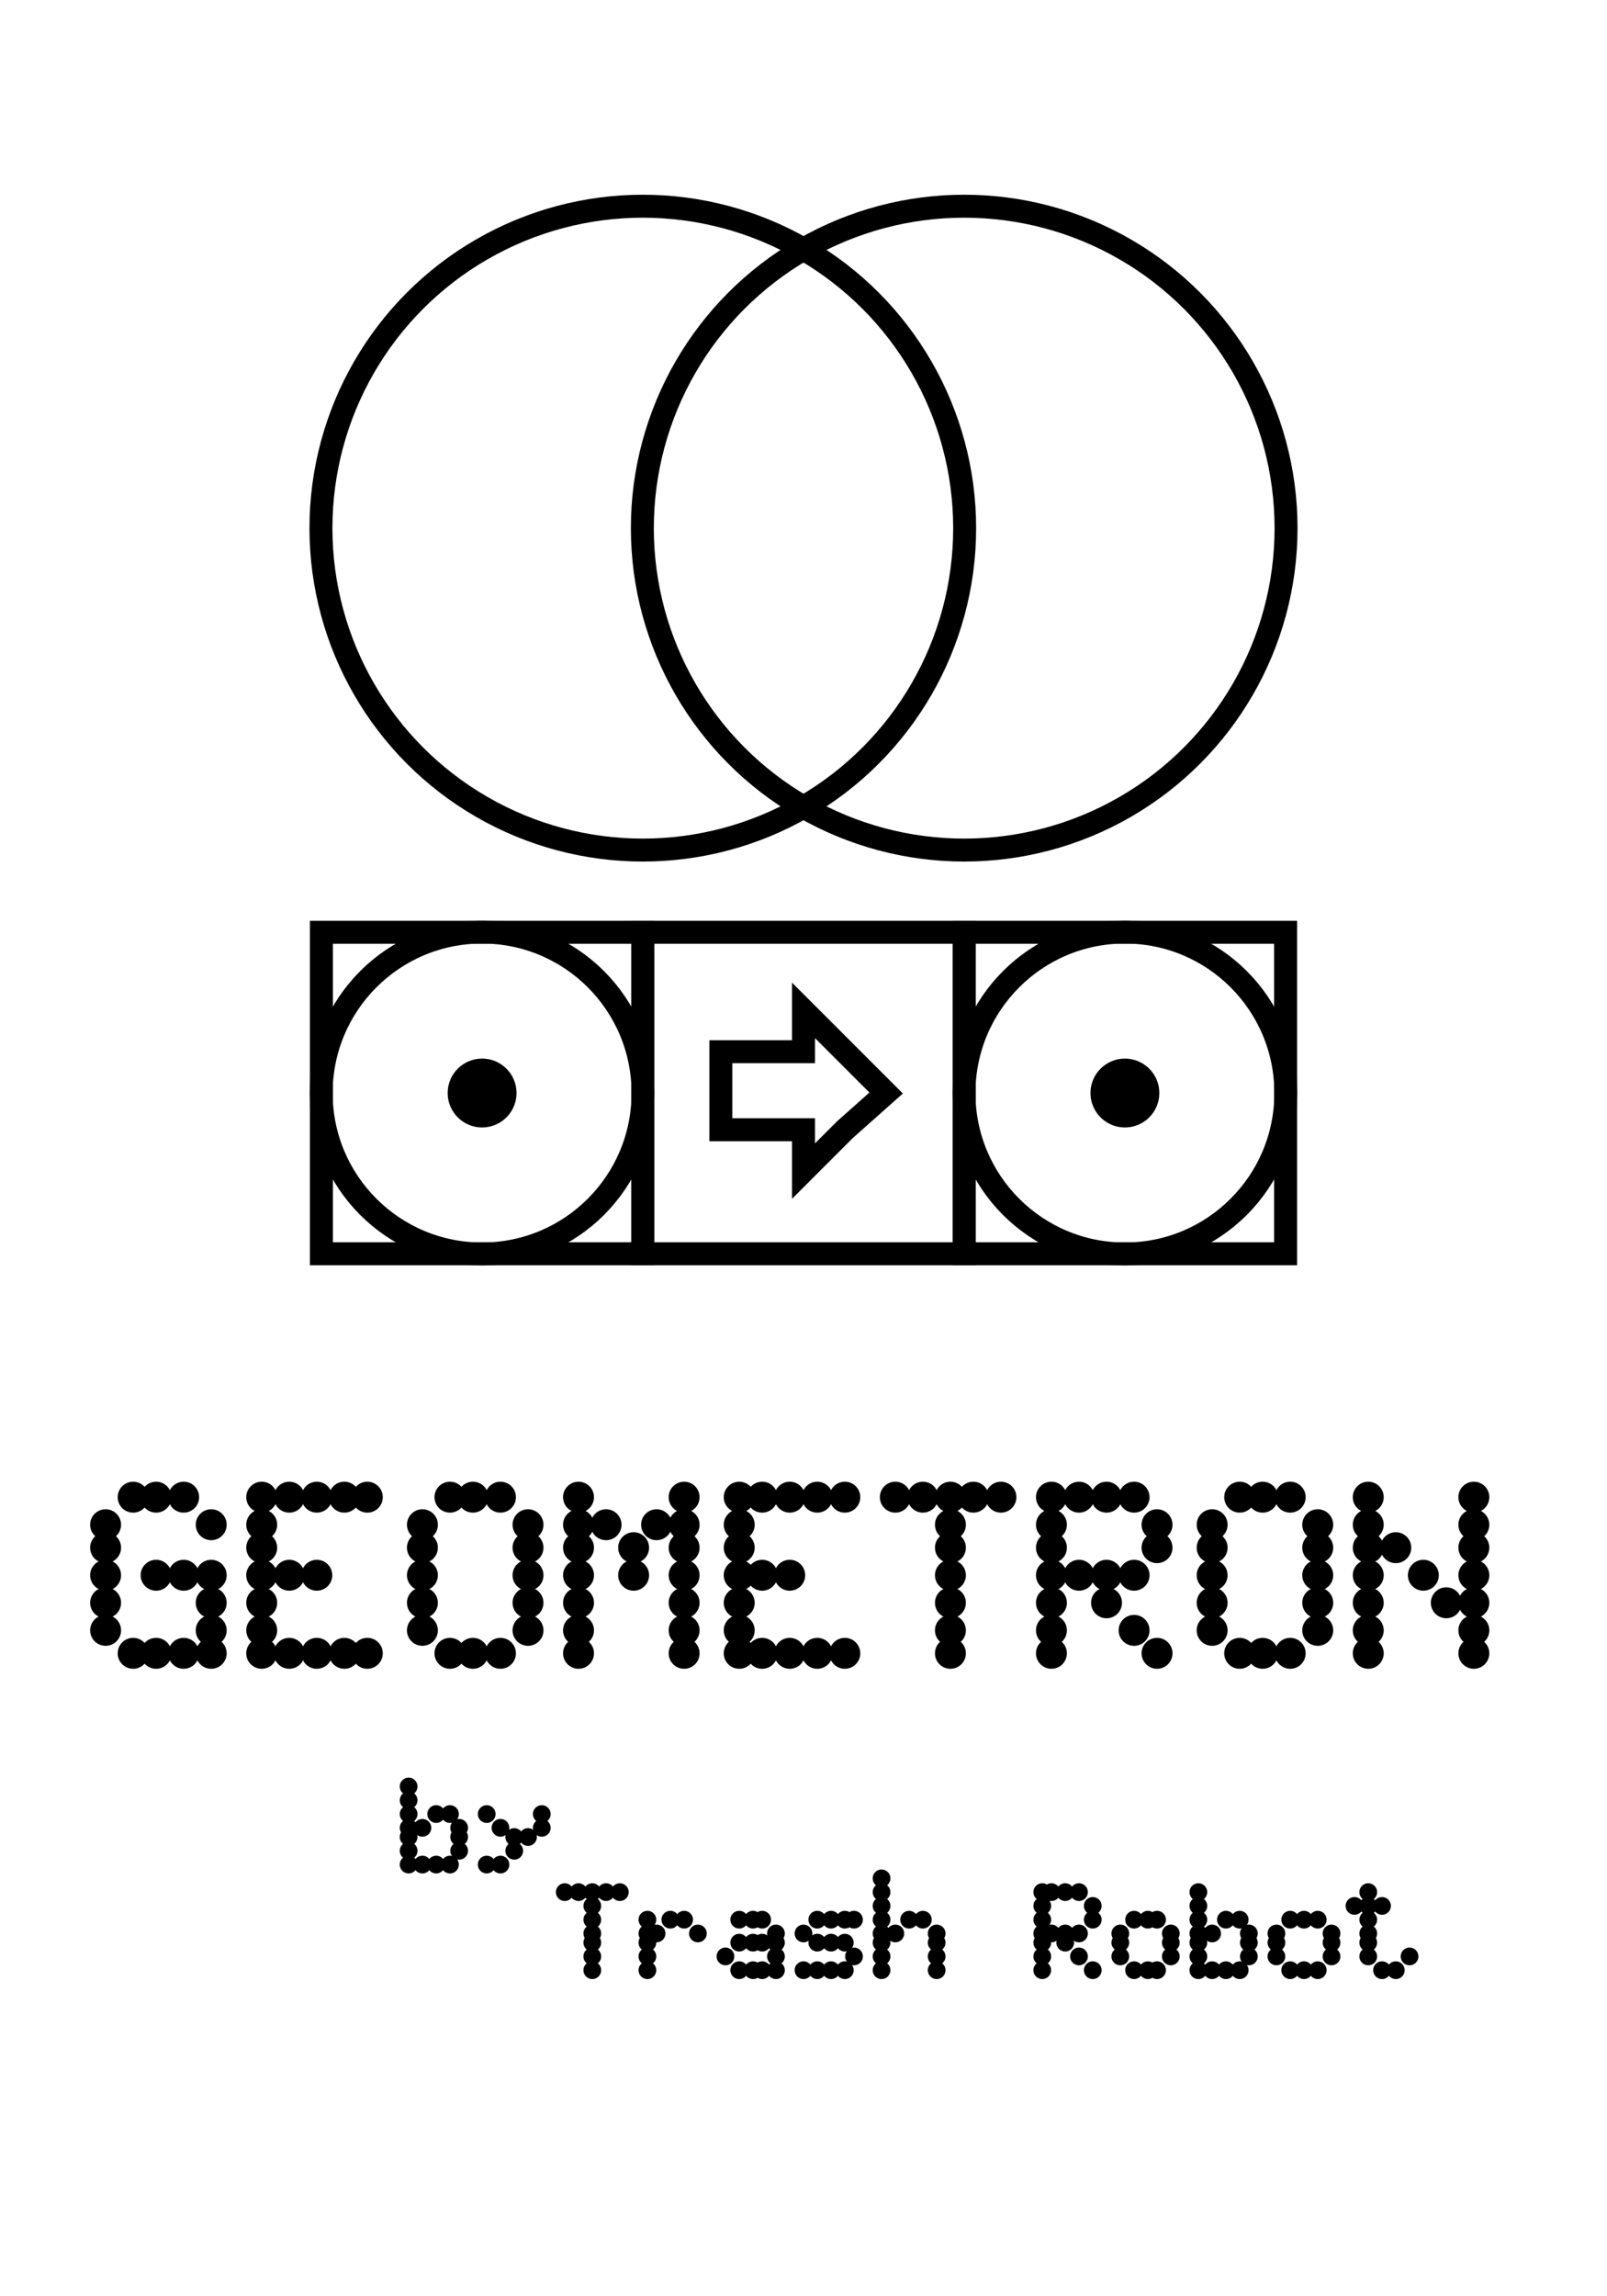 <svg width="350" height="500" viewbox = "0 0 350 500"  xmlns="http://www.w3.org/2000/svg">
<!--<json>{
  "glyph": "0331,0336,0330,0337,0331,0332,0331,0331,0332,0332,0337,0321,01341,01333,01341,0330,0330,0332,0336,0332,0336,0330,0337,0337,0336,0332,0337,0341,0333,0341,0331,0331,0331,0331,0332,0332,0332,0336,0330,0320,0333,0333,0336,0332,0332,0332,0337,0211,0211,01107,01105,01117,01115,01105,01124,01122,01117,01116,0331,0331,0332,0332,0332,0332,0332,0336,0330,0337,0336,0330,0336,0332,0337,01142,01171,0331,01124,01162,01141,01163,01150,01040,01122,01157,01142,01157,01164,",
  "x0": 175,
  "y0": 150,
  "unit": 35.04938994813922,
  "width": 350,
  "height": 500,
  "style": {
    "color0": "black",
    "fill0": "black",
    "line0": 1,
    "color1": "black",
    "fill1": "black",
    "line1": 5,
    "color2": "red",
    "fill2": "red",
    "line2": 1,
    "color3": "#FF7900",
    "fill3": "#FF7900",
    "line3": 1,
    "color4": "yellow",
    "fill4": "yellow",
    "line4": 1,
    "color5": "green",
    "fill5": "green",
    "line5": 1,
    "color6": "blue",
    "fill6": "blue",
    "line6": 1,
    "color7": "purple",
    "fill7": "purple",
    "line7": 1
  },
  "shapes": [
    "0220:0200,0306,0335,0336,0201,0334,0337,0201,0334,0334,0336,0342,0350,0335,0337,0201,0334,0336,0342,0335,0337,0331,0335,0335,0335,0331,0335,0335,0336,0331,0334,0334,0337,0304,",
    "0221:0336,0336,0336,0333,0337,0337,0337,0342,",
    "0222:0221,0221,0221,0221,0221,0221,0221,0221,",
    "0223:0336,0336,0336,0333,0337,0337,0306,0335,0342,0334,0337,0304,",
    "0224:0306,0336,0336,0332,0337,0337,0342,",
    "0237:0220,0332,0222,0334,0222,0335,0332,0223,0223,0223,0223,0223,0223,0223,0223,0331,0335,0336,0306,0350,0334,0224,0224,0224,0224,0224,0224,0224,0224,0334,0337,0331,0336,0336,0336,0333,0337,0337,0337,0342,0336,0336,0336,0333,0337,0337,0337,0342,0336,0336,0336,0333,0337,0337,0337,0342,0336,0336,0336,0336,0333,0337,0337,0337,0337,0342,0336,0336,0336,0336,0335,0331,0331,0334,0337,0337,0337,0337,0342,0335,0336,0331,0336,0330,0334,0337,0337,0342,0336,0336,0336,0336,0333,0333,0337,0337,0337,0337,0342,0335,0336,0336,0331,0336,0336,0330,0334,0337,0337,0337,0337,0330,0336,0336,0336,0333,0334,0337,0350,0334,0337,0337,0342,0334,0336,0336,0331,0336,0331,0336,0330,0335,0337,0337,0337,0337,0342,0336,0336,0336,0336,0332,0337,0337,0337,0337,0342,0336,0336,0336,0332,0337,0337,0337,0342,0336,0336,0336,0336,0332,0337,0337,0337,0337,0342,0336,0336,0336,0336,0332,0332,0337,0337,0337,0337,0342,0334,0336,0336,0331,0335,0337,0337,0342,0335,0335,0335,0335,0335,0336,0336,0336,0330,0336,0330,0334,0334,0337,0337,0337,0337,0331,0335,0335,0336,0331,0334,0334,0337,0304,",
    "01220:0333,0200,0336,0330,0332,0336,0332,060,062,062,060,0365,0333,0333,0331,0331,0333,0337,0337,",
    "01221:0333,0200,0336,0330,0332,0336,0332,060,062,062,061,0365,0333,0333,0331,0331,0333,0337,0337,",
    "01222:0333,0200,0336,0330,0332,0336,0332,060,062,062,062,0365,0333,0333,0331,0331,0333,0337,0337,",
    "01223:0333,0200,0336,0330,0332,0336,0332,060,062,062,063,0365,0333,0333,0331,0331,0333,0337,0337,",
    "01224:0333,0200,0336,0330,0332,0336,0332,060,062,062,064,0365,0333,0333,0331,0331,0333,0337,0337,",
    "01225:0333,0200,0336,0330,0332,0336,0332,060,062,062,065,0365,0333,0333,0331,0331,0333,0337,0337,",
    "01226:0333,0200,0336,0330,0332,0336,0332,060,062,062,066,0365,0333,0333,0331,0331,0333,0337,0337,",
    "01227:0333,0200,0336,0330,0332,0336,0332,060,062,062,067,0365,0333,0333,0331,0331,0333,0337,0337,",
    "01230:0333,0200,0336,0330,0332,0336,0332,060,062,063,060,0365,0333,0333,0331,0331,0333,0337,0337,",
    "01231:0333,0200,0336,0330,0332,0336,0332,060,062,063,061,0365,0333,0333,0331,0331,0333,0337,0337,",
    "01232:0333,0200,0336,0330,0332,0336,0332,060,062,063,062,0365,0333,0333,0331,0331,0333,0337,0337,",
    "01233:0333,0200,0336,0330,0332,0336,0332,060,062,063,063,0365,0333,0333,0331,0331,0333,0337,0337,",
    "01234:0333,0200,0336,0330,0332,0336,0332,060,062,063,064,0365,0333,0333,0331,0331,0333,0337,0337,",
    "01235:0333,0200,0336,0330,0332,0336,0332,060,062,063,065,0365,0333,0333,0331,0331,0333,0337,0337,",
    "01236:0333,0200,0336,0330,0332,0336,0332,060,062,063,066,0365,0333,0333,0331,0331,0333,0337,0337,",
    "01237:0333,0200,0336,0330,0332,0336,0332,060,062,063,067,0365,0333,0333,0331,0331,0333,0337,0337,"
  ]
}</json>-->	<path d = "M140 273 L140 203 L70 203 L70 273 L140 273 Z" stroke = "#000000" stroke-width = "5" fill = "none" /><circle cx="105" cy = "238" r = "35.049" stroke = "#000000" stroke-width = "5" fill = "none" />
<circle cx="105" cy = "238" r = "5" stroke = "#000000" stroke-width = "5" fill = "#000000" />
	<path d = "M210 273 L210 203 L140 203 L140 273 L210 273 Z" stroke = "#000000" stroke-width = "5" fill = "none" />	<path d = "M157 246 L157 229 L175 229 L175 220 L184 229 L193 238 L184 246 L175 255 L175 246 L157 246 Z" stroke = "#000000" stroke-width = "5" fill = "none" />	<path d = "M280 273 L280 203 L210 203 L210 273 L280 273 Z" stroke = "#000000" stroke-width = "5" fill = "none" /><circle cx="245" cy = "238" r = "35.049" stroke = "#000000" stroke-width = "5" fill = "none" />
<circle cx="245" cy = "238" r = "5" stroke = "#000000" stroke-width = "5" fill = "#000000" />
<circle cx="140" cy = "115" r = "70.099" stroke = "#000000" stroke-width = "5" fill = "none" />
<circle cx="210" cy = "115" r = "70.099" stroke = "#000000" stroke-width = "5" fill = "none" />
    <circle cx="23" cy = "355" r = "2.868" stroke = "#000000" stroke-width = "1" fill = "#000000" />
    <circle cx="23" cy = "349" r = "2.868" stroke = "#000000" stroke-width = "1" fill = "#000000" />
    <circle cx="23" cy = "343" r = "2.868" stroke = "#000000" stroke-width = "1" fill = "#000000" />
    <circle cx="23" cy = "337" r = "2.868" stroke = "#000000" stroke-width = "1" fill = "#000000" />
    <circle cx="23" cy = "332" r = "2.868" stroke = "#000000" stroke-width = "1" fill = "#000000" />
    <circle cx="29" cy = "326" r = "2.868" stroke = "#000000" stroke-width = "1" fill = "#000000" />
    <circle cx="34" cy = "326" r = "2.868" stroke = "#000000" stroke-width = "1" fill = "#000000" />
    <circle cx="40" cy = "326" r = "2.868" stroke = "#000000" stroke-width = "1" fill = "#000000" />
    <circle cx="46" cy = "332" r = "2.868" stroke = "#000000" stroke-width = "1" fill = "#000000" />
    <circle cx="40" cy = "343" r = "2.868" stroke = "#000000" stroke-width = "1" fill = "#000000" />
    <circle cx="34" cy = "343" r = "2.868" stroke = "#000000" stroke-width = "1" fill = "#000000" />
    <circle cx="46" cy = "343" r = "2.868" stroke = "#000000" stroke-width = "1" fill = "#000000" />
    <circle cx="46" cy = "349" r = "2.868" stroke = "#000000" stroke-width = "1" fill = "#000000" />
    <circle cx="46" cy = "355" r = "2.868" stroke = "#000000" stroke-width = "1" fill = "#000000" />
    <circle cx="46" cy = "360" r = "2.868" stroke = "#000000" stroke-width = "1" fill = "#000000" />
    <circle cx="40" cy = "360" r = "2.868" stroke = "#000000" stroke-width = "1" fill = "#000000" />
    <circle cx="34" cy = "360" r = "2.868" stroke = "#000000" stroke-width = "1" fill = "#000000" />
    <circle cx="29" cy = "360" r = "2.868" stroke = "#000000" stroke-width = "1" fill = "#000000" />
    <circle cx="57" cy = "360" r = "2.868" stroke = "#000000" stroke-width = "1" fill = "#000000" />
    <circle cx="57" cy = "355" r = "2.868" stroke = "#000000" stroke-width = "1" fill = "#000000" />
    <circle cx="57" cy = "349" r = "2.868" stroke = "#000000" stroke-width = "1" fill = "#000000" />
    <circle cx="57" cy = "343" r = "2.868" stroke = "#000000" stroke-width = "1" fill = "#000000" />
    <circle cx="57" cy = "337" r = "2.868" stroke = "#000000" stroke-width = "1" fill = "#000000" />
    <circle cx="57" cy = "332" r = "2.868" stroke = "#000000" stroke-width = "1" fill = "#000000" />
    <circle cx="57" cy = "326" r = "2.868" stroke = "#000000" stroke-width = "1" fill = "#000000" />
    <circle cx="63" cy = "326" r = "2.868" stroke = "#000000" stroke-width = "1" fill = "#000000" />
    <circle cx="69" cy = "326" r = "2.868" stroke = "#000000" stroke-width = "1" fill = "#000000" />
    <circle cx="75" cy = "326" r = "2.868" stroke = "#000000" stroke-width = "1" fill = "#000000" />
    <circle cx="80" cy = "326" r = "2.868" stroke = "#000000" stroke-width = "1" fill = "#000000" />
    <circle cx="69" cy = "343" r = "2.868" stroke = "#000000" stroke-width = "1" fill = "#000000" />
    <circle cx="63" cy = "343" r = "2.868" stroke = "#000000" stroke-width = "1" fill = "#000000" />
    <circle cx="63" cy = "360" r = "2.868" stroke = "#000000" stroke-width = "1" fill = "#000000" />
    <circle cx="69" cy = "360" r = "2.868" stroke = "#000000" stroke-width = "1" fill = "#000000" />
    <circle cx="75" cy = "360" r = "2.868" stroke = "#000000" stroke-width = "1" fill = "#000000" />
    <circle cx="80" cy = "360" r = "2.868" stroke = "#000000" stroke-width = "1" fill = "#000000" />
    <circle cx="92" cy = "355" r = "2.868" stroke = "#000000" stroke-width = "1" fill = "#000000" />
    <circle cx="92" cy = "349" r = "2.868" stroke = "#000000" stroke-width = "1" fill = "#000000" />
    <circle cx="92" cy = "343" r = "2.868" stroke = "#000000" stroke-width = "1" fill = "#000000" />
    <circle cx="92" cy = "337" r = "2.868" stroke = "#000000" stroke-width = "1" fill = "#000000" />
    <circle cx="92" cy = "332" r = "2.868" stroke = "#000000" stroke-width = "1" fill = "#000000" />
    <circle cx="98" cy = "326" r = "2.868" stroke = "#000000" stroke-width = "1" fill = "#000000" />
    <circle cx="103" cy = "326" r = "2.868" stroke = "#000000" stroke-width = "1" fill = "#000000" />
    <circle cx="109" cy = "326" r = "2.868" stroke = "#000000" stroke-width = "1" fill = "#000000" />
    <circle cx="115" cy = "332" r = "2.868" stroke = "#000000" stroke-width = "1" fill = "#000000" />
    <circle cx="115" cy = "337" r = "2.868" stroke = "#000000" stroke-width = "1" fill = "#000000" />
    <circle cx="115" cy = "343" r = "2.868" stroke = "#000000" stroke-width = "1" fill = "#000000" />
    <circle cx="115" cy = "349" r = "2.868" stroke = "#000000" stroke-width = "1" fill = "#000000" />
    <circle cx="115" cy = "355" r = "2.868" stroke = "#000000" stroke-width = "1" fill = "#000000" />
    <circle cx="109" cy = "360" r = "2.868" stroke = "#000000" stroke-width = "1" fill = "#000000" />
    <circle cx="103" cy = "360" r = "2.868" stroke = "#000000" stroke-width = "1" fill = "#000000" />
    <circle cx="98" cy = "360" r = "2.868" stroke = "#000000" stroke-width = "1" fill = "#000000" />
    <circle cx="126" cy = "360" r = "2.868" stroke = "#000000" stroke-width = "1" fill = "#000000" />
    <circle cx="126" cy = "355" r = "2.868" stroke = "#000000" stroke-width = "1" fill = "#000000" />
    <circle cx="126" cy = "349" r = "2.868" stroke = "#000000" stroke-width = "1" fill = "#000000" />
    <circle cx="126" cy = "343" r = "2.868" stroke = "#000000" stroke-width = "1" fill = "#000000" />
    <circle cx="126" cy = "337" r = "2.868" stroke = "#000000" stroke-width = "1" fill = "#000000" />
    <circle cx="126" cy = "332" r = "2.868" stroke = "#000000" stroke-width = "1" fill = "#000000" />
    <circle cx="126" cy = "326" r = "2.868" stroke = "#000000" stroke-width = "1" fill = "#000000" />
    <circle cx="132" cy = "332" r = "2.868" stroke = "#000000" stroke-width = "1" fill = "#000000" />
    <circle cx="138" cy = "337" r = "2.868" stroke = "#000000" stroke-width = "1" fill = "#000000" />
    <circle cx="138" cy = "343" r = "2.868" stroke = "#000000" stroke-width = "1" fill = "#000000" />
    <circle cx="143" cy = "332" r = "2.868" stroke = "#000000" stroke-width = "1" fill = "#000000" />
    <circle cx="149" cy = "326" r = "2.868" stroke = "#000000" stroke-width = "1" fill = "#000000" />
    <circle cx="149" cy = "332" r = "2.868" stroke = "#000000" stroke-width = "1" fill = "#000000" />
    <circle cx="149" cy = "337" r = "2.868" stroke = "#000000" stroke-width = "1" fill = "#000000" />
    <circle cx="149" cy = "343" r = "2.868" stroke = "#000000" stroke-width = "1" fill = "#000000" />
    <circle cx="149" cy = "349" r = "2.868" stroke = "#000000" stroke-width = "1" fill = "#000000" />
    <circle cx="149" cy = "355" r = "2.868" stroke = "#000000" stroke-width = "1" fill = "#000000" />
    <circle cx="149" cy = "360" r = "2.868" stroke = "#000000" stroke-width = "1" fill = "#000000" />
    <circle cx="161" cy = "360" r = "2.868" stroke = "#000000" stroke-width = "1" fill = "#000000" />
    <circle cx="161" cy = "355" r = "2.868" stroke = "#000000" stroke-width = "1" fill = "#000000" />
    <circle cx="161" cy = "349" r = "2.868" stroke = "#000000" stroke-width = "1" fill = "#000000" />
    <circle cx="161" cy = "343" r = "2.868" stroke = "#000000" stroke-width = "1" fill = "#000000" />
    <circle cx="161" cy = "337" r = "2.868" stroke = "#000000" stroke-width = "1" fill = "#000000" />
    <circle cx="161" cy = "332" r = "2.868" stroke = "#000000" stroke-width = "1" fill = "#000000" />
    <circle cx="161" cy = "326" r = "2.868" stroke = "#000000" stroke-width = "1" fill = "#000000" />
    <circle cx="166" cy = "326" r = "2.868" stroke = "#000000" stroke-width = "1" fill = "#000000" />
    <circle cx="172" cy = "326" r = "2.868" stroke = "#000000" stroke-width = "1" fill = "#000000" />
    <circle cx="178" cy = "326" r = "2.868" stroke = "#000000" stroke-width = "1" fill = "#000000" />
    <circle cx="184" cy = "326" r = "2.868" stroke = "#000000" stroke-width = "1" fill = "#000000" />
    <circle cx="172" cy = "343" r = "2.868" stroke = "#000000" stroke-width = "1" fill = "#000000" />
    <circle cx="166" cy = "343" r = "2.868" stroke = "#000000" stroke-width = "1" fill = "#000000" />
    <circle cx="166" cy = "360" r = "2.868" stroke = "#000000" stroke-width = "1" fill = "#000000" />
    <circle cx="172" cy = "360" r = "2.868" stroke = "#000000" stroke-width = "1" fill = "#000000" />
    <circle cx="178" cy = "360" r = "2.868" stroke = "#000000" stroke-width = "1" fill = "#000000" />
    <circle cx="184" cy = "360" r = "2.868" stroke = "#000000" stroke-width = "1" fill = "#000000" />
    <circle cx="195" cy = "326" r = "2.868" stroke = "#000000" stroke-width = "1" fill = "#000000" />
    <circle cx="201" cy = "326" r = "2.868" stroke = "#000000" stroke-width = "1" fill = "#000000" />
    <circle cx="207" cy = "326" r = "2.868" stroke = "#000000" stroke-width = "1" fill = "#000000" />
    <circle cx="212" cy = "326" r = "2.868" stroke = "#000000" stroke-width = "1" fill = "#000000" />
    <circle cx="218" cy = "326" r = "2.868" stroke = "#000000" stroke-width = "1" fill = "#000000" />
    <circle cx="207" cy = "332" r = "2.868" stroke = "#000000" stroke-width = "1" fill = "#000000" />
    <circle cx="207" cy = "337" r = "2.868" stroke = "#000000" stroke-width = "1" fill = "#000000" />
    <circle cx="207" cy = "343" r = "2.868" stroke = "#000000" stroke-width = "1" fill = "#000000" />
    <circle cx="207" cy = "349" r = "2.868" stroke = "#000000" stroke-width = "1" fill = "#000000" />
    <circle cx="207" cy = "355" r = "2.868" stroke = "#000000" stroke-width = "1" fill = "#000000" />
    <circle cx="207" cy = "360" r = "2.868" stroke = "#000000" stroke-width = "1" fill = "#000000" />
    <circle cx="229" cy = "360" r = "2.868" stroke = "#000000" stroke-width = "1" fill = "#000000" />
    <circle cx="229" cy = "355" r = "2.868" stroke = "#000000" stroke-width = "1" fill = "#000000" />
    <circle cx="229" cy = "349" r = "2.868" stroke = "#000000" stroke-width = "1" fill = "#000000" />
    <circle cx="229" cy = "343" r = "2.868" stroke = "#000000" stroke-width = "1" fill = "#000000" />
    <circle cx="229" cy = "337" r = "2.868" stroke = "#000000" stroke-width = "1" fill = "#000000" />
    <circle cx="229" cy = "332" r = "2.868" stroke = "#000000" stroke-width = "1" fill = "#000000" />
    <circle cx="229" cy = "326" r = "2.868" stroke = "#000000" stroke-width = "1" fill = "#000000" />
    <circle cx="235" cy = "326" r = "2.868" stroke = "#000000" stroke-width = "1" fill = "#000000" />
    <circle cx="241" cy = "326" r = "2.868" stroke = "#000000" stroke-width = "1" fill = "#000000" />
    <circle cx="247" cy = "326" r = "2.868" stroke = "#000000" stroke-width = "1" fill = "#000000" />
    <circle cx="252" cy = "332" r = "2.868" stroke = "#000000" stroke-width = "1" fill = "#000000" />
    <circle cx="252" cy = "337" r = "2.868" stroke = "#000000" stroke-width = "1" fill = "#000000" />
    <circle cx="247" cy = "343" r = "2.868" stroke = "#000000" stroke-width = "1" fill = "#000000" />
    <circle cx="241" cy = "343" r = "2.868" stroke = "#000000" stroke-width = "1" fill = "#000000" />
    <circle cx="235" cy = "343" r = "2.868" stroke = "#000000" stroke-width = "1" fill = "#000000" />
    <circle cx="241" cy = "349" r = "2.868" stroke = "#000000" stroke-width = "1" fill = "#000000" />
    <circle cx="247" cy = "355" r = "2.868" stroke = "#000000" stroke-width = "1" fill = "#000000" />
    <circle cx="252" cy = "360" r = "2.868" stroke = "#000000" stroke-width = "1" fill = "#000000" />
    <circle cx="264" cy = "355" r = "2.868" stroke = "#000000" stroke-width = "1" fill = "#000000" />
    <circle cx="264" cy = "349" r = "2.868" stroke = "#000000" stroke-width = "1" fill = "#000000" />
    <circle cx="264" cy = "343" r = "2.868" stroke = "#000000" stroke-width = "1" fill = "#000000" />
    <circle cx="264" cy = "337" r = "2.868" stroke = "#000000" stroke-width = "1" fill = "#000000" />
    <circle cx="264" cy = "332" r = "2.868" stroke = "#000000" stroke-width = "1" fill = "#000000" />
    <circle cx="270" cy = "326" r = "2.868" stroke = "#000000" stroke-width = "1" fill = "#000000" />
    <circle cx="275" cy = "326" r = "2.868" stroke = "#000000" stroke-width = "1" fill = "#000000" />
    <circle cx="281" cy = "326" r = "2.868" stroke = "#000000" stroke-width = "1" fill = "#000000" />
    <circle cx="287" cy = "332" r = "2.868" stroke = "#000000" stroke-width = "1" fill = "#000000" />
    <circle cx="287" cy = "337" r = "2.868" stroke = "#000000" stroke-width = "1" fill = "#000000" />
    <circle cx="287" cy = "343" r = "2.868" stroke = "#000000" stroke-width = "1" fill = "#000000" />
    <circle cx="287" cy = "349" r = "2.868" stroke = "#000000" stroke-width = "1" fill = "#000000" />
    <circle cx="287" cy = "355" r = "2.868" stroke = "#000000" stroke-width = "1" fill = "#000000" />
    <circle cx="281" cy = "360" r = "2.868" stroke = "#000000" stroke-width = "1" fill = "#000000" />
    <circle cx="275" cy = "360" r = "2.868" stroke = "#000000" stroke-width = "1" fill = "#000000" />
    <circle cx="270" cy = "360" r = "2.868" stroke = "#000000" stroke-width = "1" fill = "#000000" />
    <circle cx="298" cy = "360" r = "2.868" stroke = "#000000" stroke-width = "1" fill = "#000000" />
    <circle cx="298" cy = "355" r = "2.868" stroke = "#000000" stroke-width = "1" fill = "#000000" />
    <circle cx="298" cy = "349" r = "2.868" stroke = "#000000" stroke-width = "1" fill = "#000000" />
    <circle cx="298" cy = "343" r = "2.868" stroke = "#000000" stroke-width = "1" fill = "#000000" />
    <circle cx="298" cy = "337" r = "2.868" stroke = "#000000" stroke-width = "1" fill = "#000000" />
    <circle cx="298" cy = "332" r = "2.868" stroke = "#000000" stroke-width = "1" fill = "#000000" />
    <circle cx="298" cy = "326" r = "2.868" stroke = "#000000" stroke-width = "1" fill = "#000000" />
    <circle cx="304" cy = "337" r = "2.868" stroke = "#000000" stroke-width = "1" fill = "#000000" />
    <circle cx="310" cy = "343" r = "2.868" stroke = "#000000" stroke-width = "1" fill = "#000000" />
    <circle cx="315" cy = "349" r = "2.868" stroke = "#000000" stroke-width = "1" fill = "#000000" />
    <circle cx="321" cy = "355" r = "2.868" stroke = "#000000" stroke-width = "1" fill = "#000000" />
    <circle cx="321" cy = "360" r = "2.868" stroke = "#000000" stroke-width = "1" fill = "#000000" />
    <circle cx="321" cy = "349" r = "2.868" stroke = "#000000" stroke-width = "1" fill = "#000000" />
    <circle cx="321" cy = "343" r = "2.868" stroke = "#000000" stroke-width = "1" fill = "#000000" />
    <circle cx="321" cy = "337" r = "2.868" stroke = "#000000" stroke-width = "1" fill = "#000000" />
    <circle cx="321" cy = "332" r = "2.868" stroke = "#000000" stroke-width = "1" fill = "#000000" />
    <circle cx="321" cy = "326" r = "2.868" stroke = "#000000" stroke-width = "1" fill = "#000000" />
    <circle cx="89" cy = "406" r = "1.434" stroke = "#000000" stroke-width = "1" fill = "#000000" />
    <circle cx="89" cy = "403" r = "1.434" stroke = "#000000" stroke-width = "1" fill = "#000000" />
    <circle cx="89" cy = "400" r = "1.434" stroke = "#000000" stroke-width = "1" fill = "#000000" />
    <circle cx="89" cy = "398" r = "1.434" stroke = "#000000" stroke-width = "1" fill = "#000000" />
    <circle cx="89" cy = "395" r = "1.434" stroke = "#000000" stroke-width = "1" fill = "#000000" />
    <circle cx="89" cy = "392" r = "1.434" stroke = "#000000" stroke-width = "1" fill = "#000000" />
    <circle cx="89" cy = "389" r = "1.434" stroke = "#000000" stroke-width = "1" fill = "#000000" />
    <circle cx="92" cy = "398" r = "1.434" stroke = "#000000" stroke-width = "1" fill = "#000000" />
    <circle cx="95" cy = "395" r = "1.434" stroke = "#000000" stroke-width = "1" fill = "#000000" />
    <circle cx="98" cy = "395" r = "1.434" stroke = "#000000" stroke-width = "1" fill = "#000000" />
    <circle cx="100" cy = "398" r = "1.434" stroke = "#000000" stroke-width = "1" fill = "#000000" />
    <circle cx="100" cy = "400" r = "1.434" stroke = "#000000" stroke-width = "1" fill = "#000000" />
    <circle cx="100" cy = "403" r = "1.434" stroke = "#000000" stroke-width = "1" fill = "#000000" />
    <circle cx="98" cy = "406" r = "1.434" stroke = "#000000" stroke-width = "1" fill = "#000000" />
    <circle cx="95" cy = "406" r = "1.434" stroke = "#000000" stroke-width = "1" fill = "#000000" />
    <circle cx="92" cy = "406" r = "1.434" stroke = "#000000" stroke-width = "1" fill = "#000000" />
    <circle cx="106" cy = "406" r = "1.434" stroke = "#000000" stroke-width = "1" fill = "#000000" />
    <circle cx="109" cy = "406" r = "1.434" stroke = "#000000" stroke-width = "1" fill = "#000000" />
    <circle cx="112" cy = "403" r = "1.434" stroke = "#000000" stroke-width = "1" fill = "#000000" />
    <circle cx="112" cy = "400" r = "1.434" stroke = "#000000" stroke-width = "1" fill = "#000000" />
    <circle cx="115" cy = "400" r = "1.434" stroke = "#000000" stroke-width = "1" fill = "#000000" />
    <circle cx="109" cy = "398" r = "1.434" stroke = "#000000" stroke-width = "1" fill = "#000000" />
    <circle cx="106" cy = "395" r = "1.434" stroke = "#000000" stroke-width = "1" fill = "#000000" />
    <circle cx="118" cy = "398" r = "1.434" stroke = "#000000" stroke-width = "1" fill = "#000000" />
    <circle cx="118" cy = "395" r = "1.434" stroke = "#000000" stroke-width = "1" fill = "#000000" />
    <circle cx="123" cy = "412" r = "1.434" stroke = "#000000" stroke-width = "1" fill = "#000000" />
    <circle cx="126" cy = "412" r = "1.434" stroke = "#000000" stroke-width = "1" fill = "#000000" />
    <circle cx="129" cy = "412" r = "1.434" stroke = "#000000" stroke-width = "1" fill = "#000000" />
    <circle cx="132" cy = "412" r = "1.434" stroke = "#000000" stroke-width = "1" fill = "#000000" />
    <circle cx="135" cy = "412" r = "1.434" stroke = "#000000" stroke-width = "1" fill = "#000000" />
    <circle cx="129" cy = "415" r = "1.434" stroke = "#000000" stroke-width = "1" fill = "#000000" />
    <circle cx="129" cy = "418" r = "1.434" stroke = "#000000" stroke-width = "1" fill = "#000000" />
    <circle cx="129" cy = "421" r = "1.434" stroke = "#000000" stroke-width = "1" fill = "#000000" />
    <circle cx="129" cy = "423" r = "1.434" stroke = "#000000" stroke-width = "1" fill = "#000000" />
    <circle cx="129" cy = "426" r = "1.434" stroke = "#000000" stroke-width = "1" fill = "#000000" />
    <circle cx="129" cy = "429" r = "1.434" stroke = "#000000" stroke-width = "1" fill = "#000000" />
    <circle cx="141" cy = "429" r = "1.434" stroke = "#000000" stroke-width = "1" fill = "#000000" />
    <circle cx="141" cy = "426" r = "1.434" stroke = "#000000" stroke-width = "1" fill = "#000000" />
    <circle cx="141" cy = "423" r = "1.434" stroke = "#000000" stroke-width = "1" fill = "#000000" />
    <circle cx="141" cy = "421" r = "1.434" stroke = "#000000" stroke-width = "1" fill = "#000000" />
    <circle cx="141" cy = "418" r = "1.434" stroke = "#000000" stroke-width = "1" fill = "#000000" />
    <circle cx="143" cy = "421" r = "1.434" stroke = "#000000" stroke-width = "1" fill = "#000000" />
    <circle cx="146" cy = "418" r = "1.434" stroke = "#000000" stroke-width = "1" fill = "#000000" />
    <circle cx="149" cy = "418" r = "1.434" stroke = "#000000" stroke-width = "1" fill = "#000000" />
    <circle cx="152" cy = "421" r = "1.434" stroke = "#000000" stroke-width = "1" fill = "#000000" />
    <circle cx="158" cy = "426" r = "1.434" stroke = "#000000" stroke-width = "1" fill = "#000000" />
    <circle cx="161" cy = "423" r = "1.434" stroke = "#000000" stroke-width = "1" fill = "#000000" />
    <circle cx="164" cy = "423" r = "1.434" stroke = "#000000" stroke-width = "1" fill = "#000000" />
    <circle cx="166" cy = "423" r = "1.434" stroke = "#000000" stroke-width = "1" fill = "#000000" />
    <circle cx="169" cy = "423" r = "1.434" stroke = "#000000" stroke-width = "1" fill = "#000000" />
    <circle cx="169" cy = "421" r = "1.434" stroke = "#000000" stroke-width = "1" fill = "#000000" />
    <circle cx="166" cy = "418" r = "1.434" stroke = "#000000" stroke-width = "1" fill = "#000000" />
    <circle cx="164" cy = "418" r = "1.434" stroke = "#000000" stroke-width = "1" fill = "#000000" />
    <circle cx="161" cy = "418" r = "1.434" stroke = "#000000" stroke-width = "1" fill = "#000000" />
    <circle cx="169" cy = "426" r = "1.434" stroke = "#000000" stroke-width = "1" fill = "#000000" />
    <circle cx="169" cy = "429" r = "1.434" stroke = "#000000" stroke-width = "1" fill = "#000000" />
    <circle cx="166" cy = "429" r = "1.434" stroke = "#000000" stroke-width = "1" fill = "#000000" />
    <circle cx="164" cy = "429" r = "1.434" stroke = "#000000" stroke-width = "1" fill = "#000000" />
    <circle cx="161" cy = "429" r = "1.434" stroke = "#000000" stroke-width = "1" fill = "#000000" />
    <circle cx="175" cy = "429" r = "1.434" stroke = "#000000" stroke-width = "1" fill = "#000000" />
    <circle cx="178" cy = "429" r = "1.434" stroke = "#000000" stroke-width = "1" fill = "#000000" />
    <circle cx="181" cy = "429" r = "1.434" stroke = "#000000" stroke-width = "1" fill = "#000000" />
    <circle cx="184" cy = "429" r = "1.434" stroke = "#000000" stroke-width = "1" fill = "#000000" />
    <circle cx="186" cy = "426" r = "1.434" stroke = "#000000" stroke-width = "1" fill = "#000000" />
    <circle cx="184" cy = "423" r = "1.434" stroke = "#000000" stroke-width = "1" fill = "#000000" />
    <circle cx="181" cy = "423" r = "1.434" stroke = "#000000" stroke-width = "1" fill = "#000000" />
    <circle cx="178" cy = "423" r = "1.434" stroke = "#000000" stroke-width = "1" fill = "#000000" />
    <circle cx="175" cy = "421" r = "1.434" stroke = "#000000" stroke-width = "1" fill = "#000000" />
    <circle cx="178" cy = "418" r = "1.434" stroke = "#000000" stroke-width = "1" fill = "#000000" />
    <circle cx="181" cy = "418" r = "1.434" stroke = "#000000" stroke-width = "1" fill = "#000000" />
    <circle cx="184" cy = "418" r = "1.434" stroke = "#000000" stroke-width = "1" fill = "#000000" />
    <circle cx="186" cy = "418" r = "1.434" stroke = "#000000" stroke-width = "1" fill = "#000000" />
    <circle cx="192" cy = "429" r = "1.434" stroke = "#000000" stroke-width = "1" fill = "#000000" />
    <circle cx="192" cy = "426" r = "1.434" stroke = "#000000" stroke-width = "1" fill = "#000000" />
    <circle cx="192" cy = "423" r = "1.434" stroke = "#000000" stroke-width = "1" fill = "#000000" />
    <circle cx="192" cy = "421" r = "1.434" stroke = "#000000" stroke-width = "1" fill = "#000000" />
    <circle cx="192" cy = "418" r = "1.434" stroke = "#000000" stroke-width = "1" fill = "#000000" />
    <circle cx="192" cy = "415" r = "1.434" stroke = "#000000" stroke-width = "1" fill = "#000000" />
    <circle cx="192" cy = "412" r = "1.434" stroke = "#000000" stroke-width = "1" fill = "#000000" />
    <circle cx="192" cy = "409" r = "1.434" stroke = "#000000" stroke-width = "1" fill = "#000000" />
    <circle cx="195" cy = "421" r = "1.434" stroke = "#000000" stroke-width = "1" fill = "#000000" />
    <circle cx="198" cy = "418" r = "1.434" stroke = "#000000" stroke-width = "1" fill = "#000000" />
    <circle cx="201" cy = "418" r = "1.434" stroke = "#000000" stroke-width = "1" fill = "#000000" />
    <circle cx="204" cy = "421" r = "1.434" stroke = "#000000" stroke-width = "1" fill = "#000000" />
    <circle cx="204" cy = "423" r = "1.434" stroke = "#000000" stroke-width = "1" fill = "#000000" />
    <circle cx="204" cy = "426" r = "1.434" stroke = "#000000" stroke-width = "1" fill = "#000000" />
    <circle cx="204" cy = "429" r = "1.434" stroke = "#000000" stroke-width = "1" fill = "#000000" />
    <circle cx="227" cy = "429" r = "1.434" stroke = "#000000" stroke-width = "1" fill = "#000000" />
    <circle cx="227" cy = "426" r = "1.434" stroke = "#000000" stroke-width = "1" fill = "#000000" />
    <circle cx="227" cy = "423" r = "1.434" stroke = "#000000" stroke-width = "1" fill = "#000000" />
    <circle cx="227" cy = "421" r = "1.434" stroke = "#000000" stroke-width = "1" fill = "#000000" />
    <circle cx="227" cy = "418" r = "1.434" stroke = "#000000" stroke-width = "1" fill = "#000000" />
    <circle cx="227" cy = "415" r = "1.434" stroke = "#000000" stroke-width = "1" fill = "#000000" />
    <circle cx="227" cy = "412" r = "1.434" stroke = "#000000" stroke-width = "1" fill = "#000000" />
    <circle cx="229" cy = "412" r = "1.434" stroke = "#000000" stroke-width = "1" fill = "#000000" />
    <circle cx="232" cy = "412" r = "1.434" stroke = "#000000" stroke-width = "1" fill = "#000000" />
    <circle cx="235" cy = "412" r = "1.434" stroke = "#000000" stroke-width = "1" fill = "#000000" />
    <circle cx="238" cy = "415" r = "1.434" stroke = "#000000" stroke-width = "1" fill = "#000000" />
    <circle cx="238" cy = "418" r = "1.434" stroke = "#000000" stroke-width = "1" fill = "#000000" />
    <circle cx="235" cy = "421" r = "1.434" stroke = "#000000" stroke-width = "1" fill = "#000000" />
    <circle cx="232" cy = "421" r = "1.434" stroke = "#000000" stroke-width = "1" fill = "#000000" />
    <circle cx="229" cy = "421" r = "1.434" stroke = "#000000" stroke-width = "1" fill = "#000000" />
    <circle cx="232" cy = "423" r = "1.434" stroke = "#000000" stroke-width = "1" fill = "#000000" />
    <circle cx="235" cy = "426" r = "1.434" stroke = "#000000" stroke-width = "1" fill = "#000000" />
    <circle cx="238" cy = "429" r = "1.434" stroke = "#000000" stroke-width = "1" fill = "#000000" />
    <circle cx="244" cy = "426" r = "1.434" stroke = "#000000" stroke-width = "1" fill = "#000000" />
    <circle cx="244" cy = "423" r = "1.434" stroke = "#000000" stroke-width = "1" fill = "#000000" />
    <circle cx="244" cy = "421" r = "1.434" stroke = "#000000" stroke-width = "1" fill = "#000000" />
    <circle cx="247" cy = "418" r = "1.434" stroke = "#000000" stroke-width = "1" fill = "#000000" />
    <circle cx="250" cy = "418" r = "1.434" stroke = "#000000" stroke-width = "1" fill = "#000000" />
    <circle cx="252" cy = "418" r = "1.434" stroke = "#000000" stroke-width = "1" fill = "#000000" />
    <circle cx="255" cy = "421" r = "1.434" stroke = "#000000" stroke-width = "1" fill = "#000000" />
    <circle cx="255" cy = "423" r = "1.434" stroke = "#000000" stroke-width = "1" fill = "#000000" />
    <circle cx="255" cy = "426" r = "1.434" stroke = "#000000" stroke-width = "1" fill = "#000000" />
    <circle cx="252" cy = "429" r = "1.434" stroke = "#000000" stroke-width = "1" fill = "#000000" />
    <circle cx="250" cy = "429" r = "1.434" stroke = "#000000" stroke-width = "1" fill = "#000000" />
    <circle cx="247" cy = "429" r = "1.434" stroke = "#000000" stroke-width = "1" fill = "#000000" />
    <circle cx="261" cy = "429" r = "1.434" stroke = "#000000" stroke-width = "1" fill = "#000000" />
    <circle cx="261" cy = "426" r = "1.434" stroke = "#000000" stroke-width = "1" fill = "#000000" />
    <circle cx="261" cy = "423" r = "1.434" stroke = "#000000" stroke-width = "1" fill = "#000000" />
    <circle cx="261" cy = "421" r = "1.434" stroke = "#000000" stroke-width = "1" fill = "#000000" />
    <circle cx="261" cy = "418" r = "1.434" stroke = "#000000" stroke-width = "1" fill = "#000000" />
    <circle cx="261" cy = "415" r = "1.434" stroke = "#000000" stroke-width = "1" fill = "#000000" />
    <circle cx="261" cy = "412" r = "1.434" stroke = "#000000" stroke-width = "1" fill = "#000000" />
    <circle cx="264" cy = "421" r = "1.434" stroke = "#000000" stroke-width = "1" fill = "#000000" />
    <circle cx="267" cy = "418" r = "1.434" stroke = "#000000" stroke-width = "1" fill = "#000000" />
    <circle cx="270" cy = "418" r = "1.434" stroke = "#000000" stroke-width = "1" fill = "#000000" />
    <circle cx="272" cy = "421" r = "1.434" stroke = "#000000" stroke-width = "1" fill = "#000000" />
    <circle cx="272" cy = "423" r = "1.434" stroke = "#000000" stroke-width = "1" fill = "#000000" />
    <circle cx="272" cy = "426" r = "1.434" stroke = "#000000" stroke-width = "1" fill = "#000000" />
    <circle cx="270" cy = "429" r = "1.434" stroke = "#000000" stroke-width = "1" fill = "#000000" />
    <circle cx="267" cy = "429" r = "1.434" stroke = "#000000" stroke-width = "1" fill = "#000000" />
    <circle cx="264" cy = "429" r = "1.434" stroke = "#000000" stroke-width = "1" fill = "#000000" />
    <circle cx="278" cy = "426" r = "1.434" stroke = "#000000" stroke-width = "1" fill = "#000000" />
    <circle cx="278" cy = "423" r = "1.434" stroke = "#000000" stroke-width = "1" fill = "#000000" />
    <circle cx="278" cy = "421" r = "1.434" stroke = "#000000" stroke-width = "1" fill = "#000000" />
    <circle cx="281" cy = "418" r = "1.434" stroke = "#000000" stroke-width = "1" fill = "#000000" />
    <circle cx="284" cy = "418" r = "1.434" stroke = "#000000" stroke-width = "1" fill = "#000000" />
    <circle cx="287" cy = "418" r = "1.434" stroke = "#000000" stroke-width = "1" fill = "#000000" />
    <circle cx="290" cy = "421" r = "1.434" stroke = "#000000" stroke-width = "1" fill = "#000000" />
    <circle cx="290" cy = "423" r = "1.434" stroke = "#000000" stroke-width = "1" fill = "#000000" />
    <circle cx="290" cy = "426" r = "1.434" stroke = "#000000" stroke-width = "1" fill = "#000000" />
    <circle cx="287" cy = "429" r = "1.434" stroke = "#000000" stroke-width = "1" fill = "#000000" />
    <circle cx="284" cy = "429" r = "1.434" stroke = "#000000" stroke-width = "1" fill = "#000000" />
    <circle cx="281" cy = "429" r = "1.434" stroke = "#000000" stroke-width = "1" fill = "#000000" />
    <circle cx="298" cy = "426" r = "1.434" stroke = "#000000" stroke-width = "1" fill = "#000000" />
    <circle cx="298" cy = "423" r = "1.434" stroke = "#000000" stroke-width = "1" fill = "#000000" />
    <circle cx="298" cy = "421" r = "1.434" stroke = "#000000" stroke-width = "1" fill = "#000000" />
    <circle cx="298" cy = "418" r = "1.434" stroke = "#000000" stroke-width = "1" fill = "#000000" />
    <circle cx="298" cy = "415" r = "1.434" stroke = "#000000" stroke-width = "1" fill = "#000000" />
    <circle cx="298" cy = "412" r = "1.434" stroke = "#000000" stroke-width = "1" fill = "#000000" />
    <circle cx="295" cy = "415" r = "1.434" stroke = "#000000" stroke-width = "1" fill = "#000000" />
    <circle cx="301" cy = "415" r = "1.434" stroke = "#000000" stroke-width = "1" fill = "#000000" />
    <circle cx="301" cy = "429" r = "1.434" stroke = "#000000" stroke-width = "1" fill = "#000000" />
    <circle cx="304" cy = "429" r = "1.434" stroke = "#000000" stroke-width = "1" fill = "#000000" />
    <circle cx="307" cy = "426" r = "1.434" stroke = "#000000" stroke-width = "1" fill = "#000000" />
</svg>